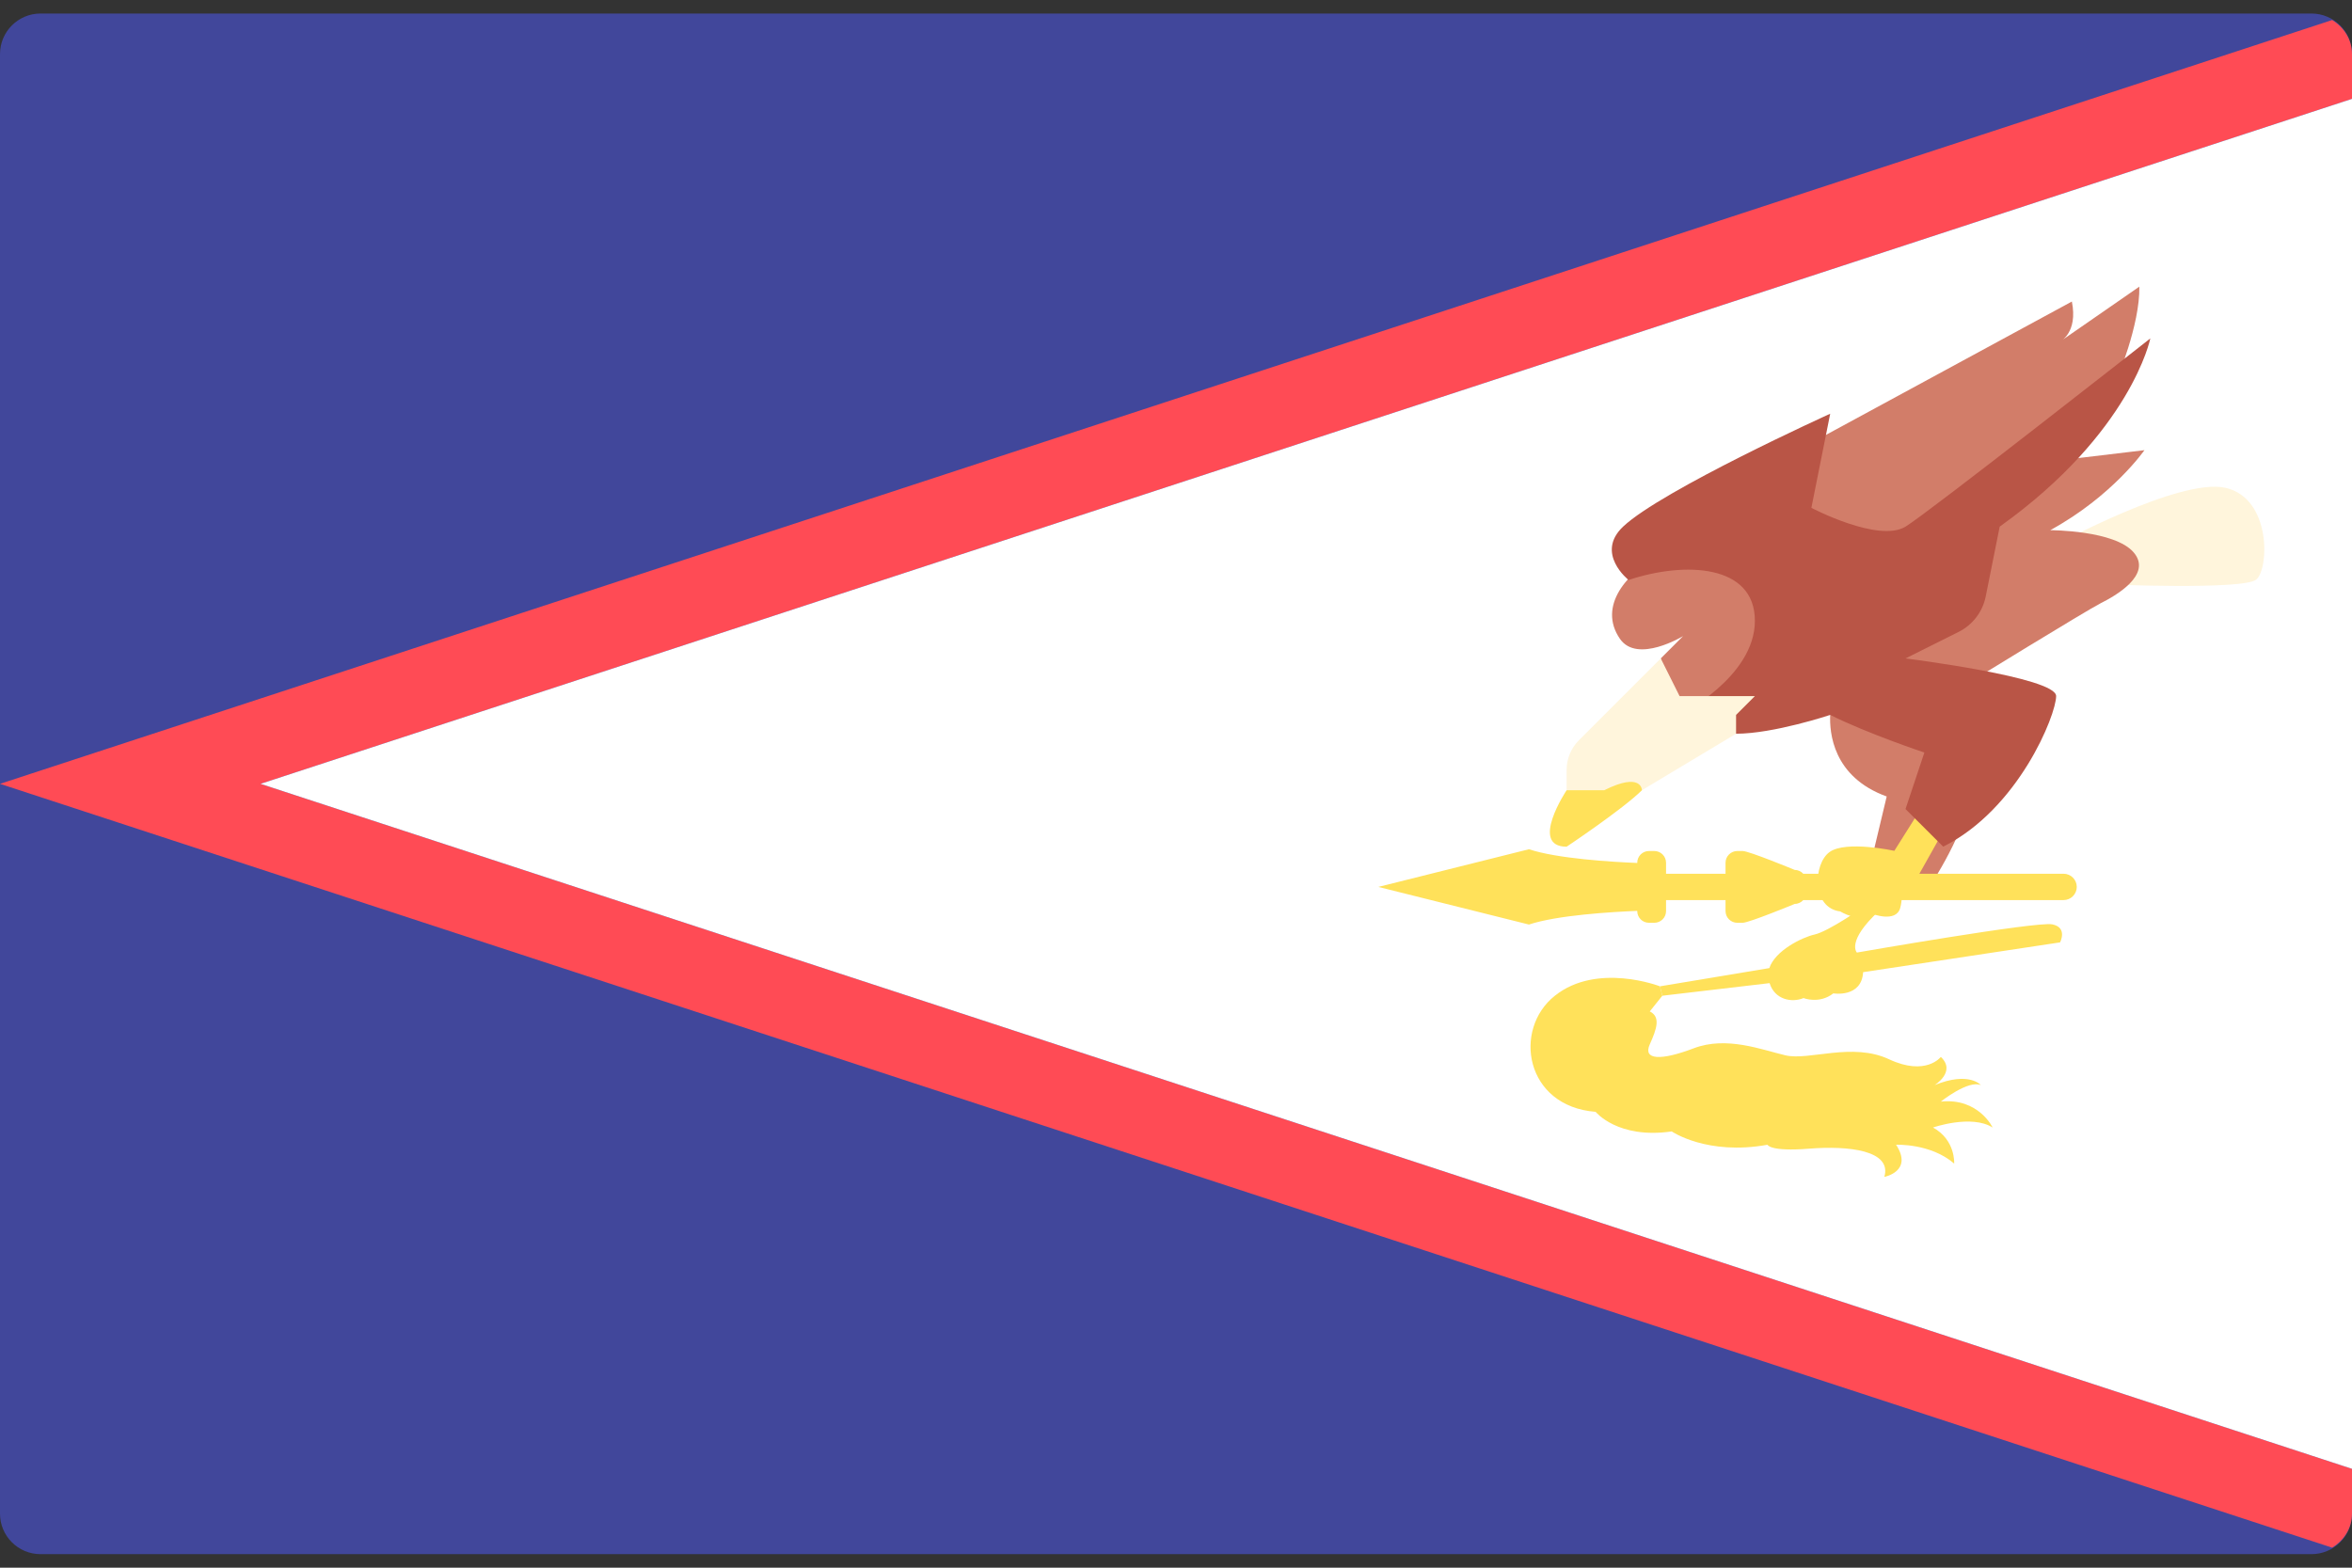 <svg width="48" height="32" viewBox="0 0 48 32" fill="none" xmlns="http://www.w3.org/2000/svg">
<rect x="0" y="0" width="48" height="32" fill="#333333" stroke="none"/>
<g clip-path="url(#clip0_11_1100)">
<path d="M47.172 31.724H0.828C0.371 31.724 0 31.354 0 30.897V1.104C0 0.647 0.371 0.276 0.828 0.276H47.172C47.629 0.276 48 0.647 48 1.104V30.897C48 31.354 47.629 31.724 47.172 31.724Z" fill="#41479B"/>
<path d="M48 30.896V29.982L5.317 16L48 2.018V1.104C48 0.804 47.833 0.554 47.595 0.409L0 16L47.595 31.591C47.833 31.446 48 31.196 48 30.896Z" fill="#FF4B55"/>
<path d="M5.317 16L48 29.982V2.018L5.317 16Z" fill="white"/>
<path d="M42.947 11.927C42.947 11.927 45.781 12.047 46.045 11.831C46.309 11.615 46.357 10.174 45.421 9.958C44.484 9.742 41.938 11.134 41.938 11.134L42.947 11.927Z" fill="#FFF5DC"/>
<path d="M37.399 14.161C37.399 14.161 37.367 14.241 37.351 14.593C37.335 14.945 37.399 15.858 38.504 16.258L38.248 17.331L39.417 18.035C39.417 18.035 40.281 16.754 40.329 15.681C40.377 14.609 37.399 14.161 37.399 14.161Z" fill="#D27D69"/>
<path d="M33.893 13.44L34.349 12.984C34.349 12.984 33.415 13.554 33.06 13.04C32.596 12.367 33.22 11.663 33.869 11.351C34.517 11.038 35.814 11.278 35.814 11.278L36.631 13.368L34.157 14.929L33.893 13.44Z" fill="#D27D69"/>
<path d="M41.554 9.453L43.764 9.189C43.764 9.189 43.115 10.126 41.842 10.822C41.842 10.822 43.163 10.822 43.547 11.279C43.932 11.735 43.163 12.167 42.875 12.311C42.587 12.456 40.089 13.992 40.089 13.992L37.856 13.728L41.554 9.453Z" fill="#D27D69"/>
<path d="M43.195 7.756C43.195 7.756 43.675 6.635 43.66 5.851L42.042 6.972C42.042 6.972 42.411 6.796 42.283 6.155L36.999 9.021L35.926 10.926L39.193 11.935L43.195 7.756Z" fill="#D27D69"/>
<path d="M39.212 16.49L38.66 17.367C38.66 17.367 37.675 17.151 37.339 17.391C37.003 17.631 36.967 18.532 37.555 18.604C37.555 18.604 37.964 18.856 38.204 18.652C38.204 18.652 38.696 18.844 38.78 18.532C38.864 18.22 38.756 17.955 38.756 17.955H39.104L39.717 16.863L39.212 16.49Z" fill="#FFE15A"/>
<path d="M34.277 14.593C34.277 14.593 35.814 13.824 35.814 12.672C35.814 11.519 34.389 11.455 33.236 11.839C33.236 11.839 32.548 11.295 33.124 10.75C33.914 10.004 37.351 8.445 37.351 8.445L36.967 10.366C36.967 10.366 38.336 11.086 38.888 10.75C39.352 10.468 43.884 6.908 43.884 6.908C43.884 6.908 43.499 8.829 40.81 10.75L40.525 12.175C40.462 12.489 40.258 12.755 39.973 12.898L38.888 13.44C38.888 13.44 41.962 13.824 41.962 14.208C41.962 14.593 41.194 16.514 39.657 17.282L38.888 16.514L39.273 15.361C39.273 15.361 38.12 14.977 37.351 14.593C37.351 14.593 36.198 14.977 35.43 14.977C34.661 14.977 34.277 14.593 34.277 14.593Z" fill="#B95546"/>
<path d="M31.972 16.514V15.716C31.972 15.489 32.062 15.271 32.222 15.111L33.893 13.44L34.277 14.209H35.814L35.43 14.593V14.977L33.509 16.13L31.972 16.514Z" fill="#FFF5DC"/>
<path d="M32.74 16.13H31.972C31.972 16.13 31.203 17.283 31.972 17.283C31.972 17.283 33.124 16.514 33.509 16.13C33.509 16.13 33.509 15.746 32.74 16.13Z" fill="#FFE15A"/>
<path d="M42.113 17.835H36.801C36.758 17.788 36.696 17.757 36.627 17.757C36.627 17.757 35.696 17.371 35.564 17.371H35.455C35.323 17.371 35.215 17.479 35.215 17.611V17.835H34.001V17.611C34.001 17.479 33.894 17.371 33.761 17.371H33.652C33.52 17.371 33.413 17.479 33.413 17.611V17.615C32.892 17.594 31.78 17.527 31.203 17.335L28.129 18.104L31.203 18.872C31.779 18.68 32.892 18.614 33.413 18.593V18.597C33.413 18.729 33.52 18.836 33.652 18.836H33.761C33.894 18.836 34.001 18.729 34.001 18.597V18.373H35.215V18.597C35.215 18.729 35.323 18.836 35.455 18.836H35.564C35.696 18.836 36.627 18.451 36.627 18.451C36.696 18.451 36.758 18.42 36.801 18.373H42.113C42.262 18.373 42.383 18.252 42.383 18.104C42.383 17.955 42.262 17.835 42.113 17.835Z" fill="#FFE15A"/>
<path d="M41.882 18.868C41.562 18.804 37.896 19.444 37.896 19.444C37.896 19.444 37.671 19.22 38.344 18.596L38.024 18.516C38.024 18.516 37.319 19.012 37.031 19.076C36.783 19.131 36.228 19.401 36.109 19.761L33.877 20.133L33.925 20.325L36.114 20.068C36.219 20.404 36.563 20.473 36.807 20.373C36.807 20.373 37.127 20.501 37.415 20.277C37.415 20.277 37.992 20.373 38.023 19.844L42.042 19.236C42.042 19.236 42.203 18.932 41.882 18.868Z" fill="#FFE15A"/>
<path d="M39.609 21.574C39.609 21.574 39.305 21.974 38.552 21.622C37.8 21.27 36.919 21.654 36.439 21.542C35.958 21.43 35.238 21.142 34.566 21.398C33.893 21.654 33.525 21.638 33.669 21.318C33.813 20.997 33.893 20.757 33.669 20.645L33.925 20.325L33.877 20.133C33.877 20.133 32.596 19.637 31.732 20.325C30.867 21.013 31.123 22.583 32.564 22.695C32.564 22.695 33.013 23.255 34.117 23.095C34.117 23.095 34.838 23.591 36.071 23.367C36.071 23.367 36.118 23.511 36.919 23.447C37.72 23.383 38.616 23.479 38.456 24.023C38.456 24.023 39.049 23.911 38.696 23.367C38.696 23.367 39.401 23.335 39.881 23.751C39.881 23.751 39.913 23.271 39.449 23.015C39.449 23.015 40.233 22.742 40.666 23.015C40.666 23.015 40.378 22.406 39.609 22.486C39.609 22.486 40.169 22.038 40.426 22.15C40.426 22.15 40.185 21.862 39.481 22.15C39.481 22.15 39.929 21.878 39.609 21.574Z" fill="#FFE15A"/>
</g>
<defs>
<clipPath id="clip0_11_1100">
<rect width="48" height="32" fill="white"/>
</clipPath>
</defs>
</svg>
